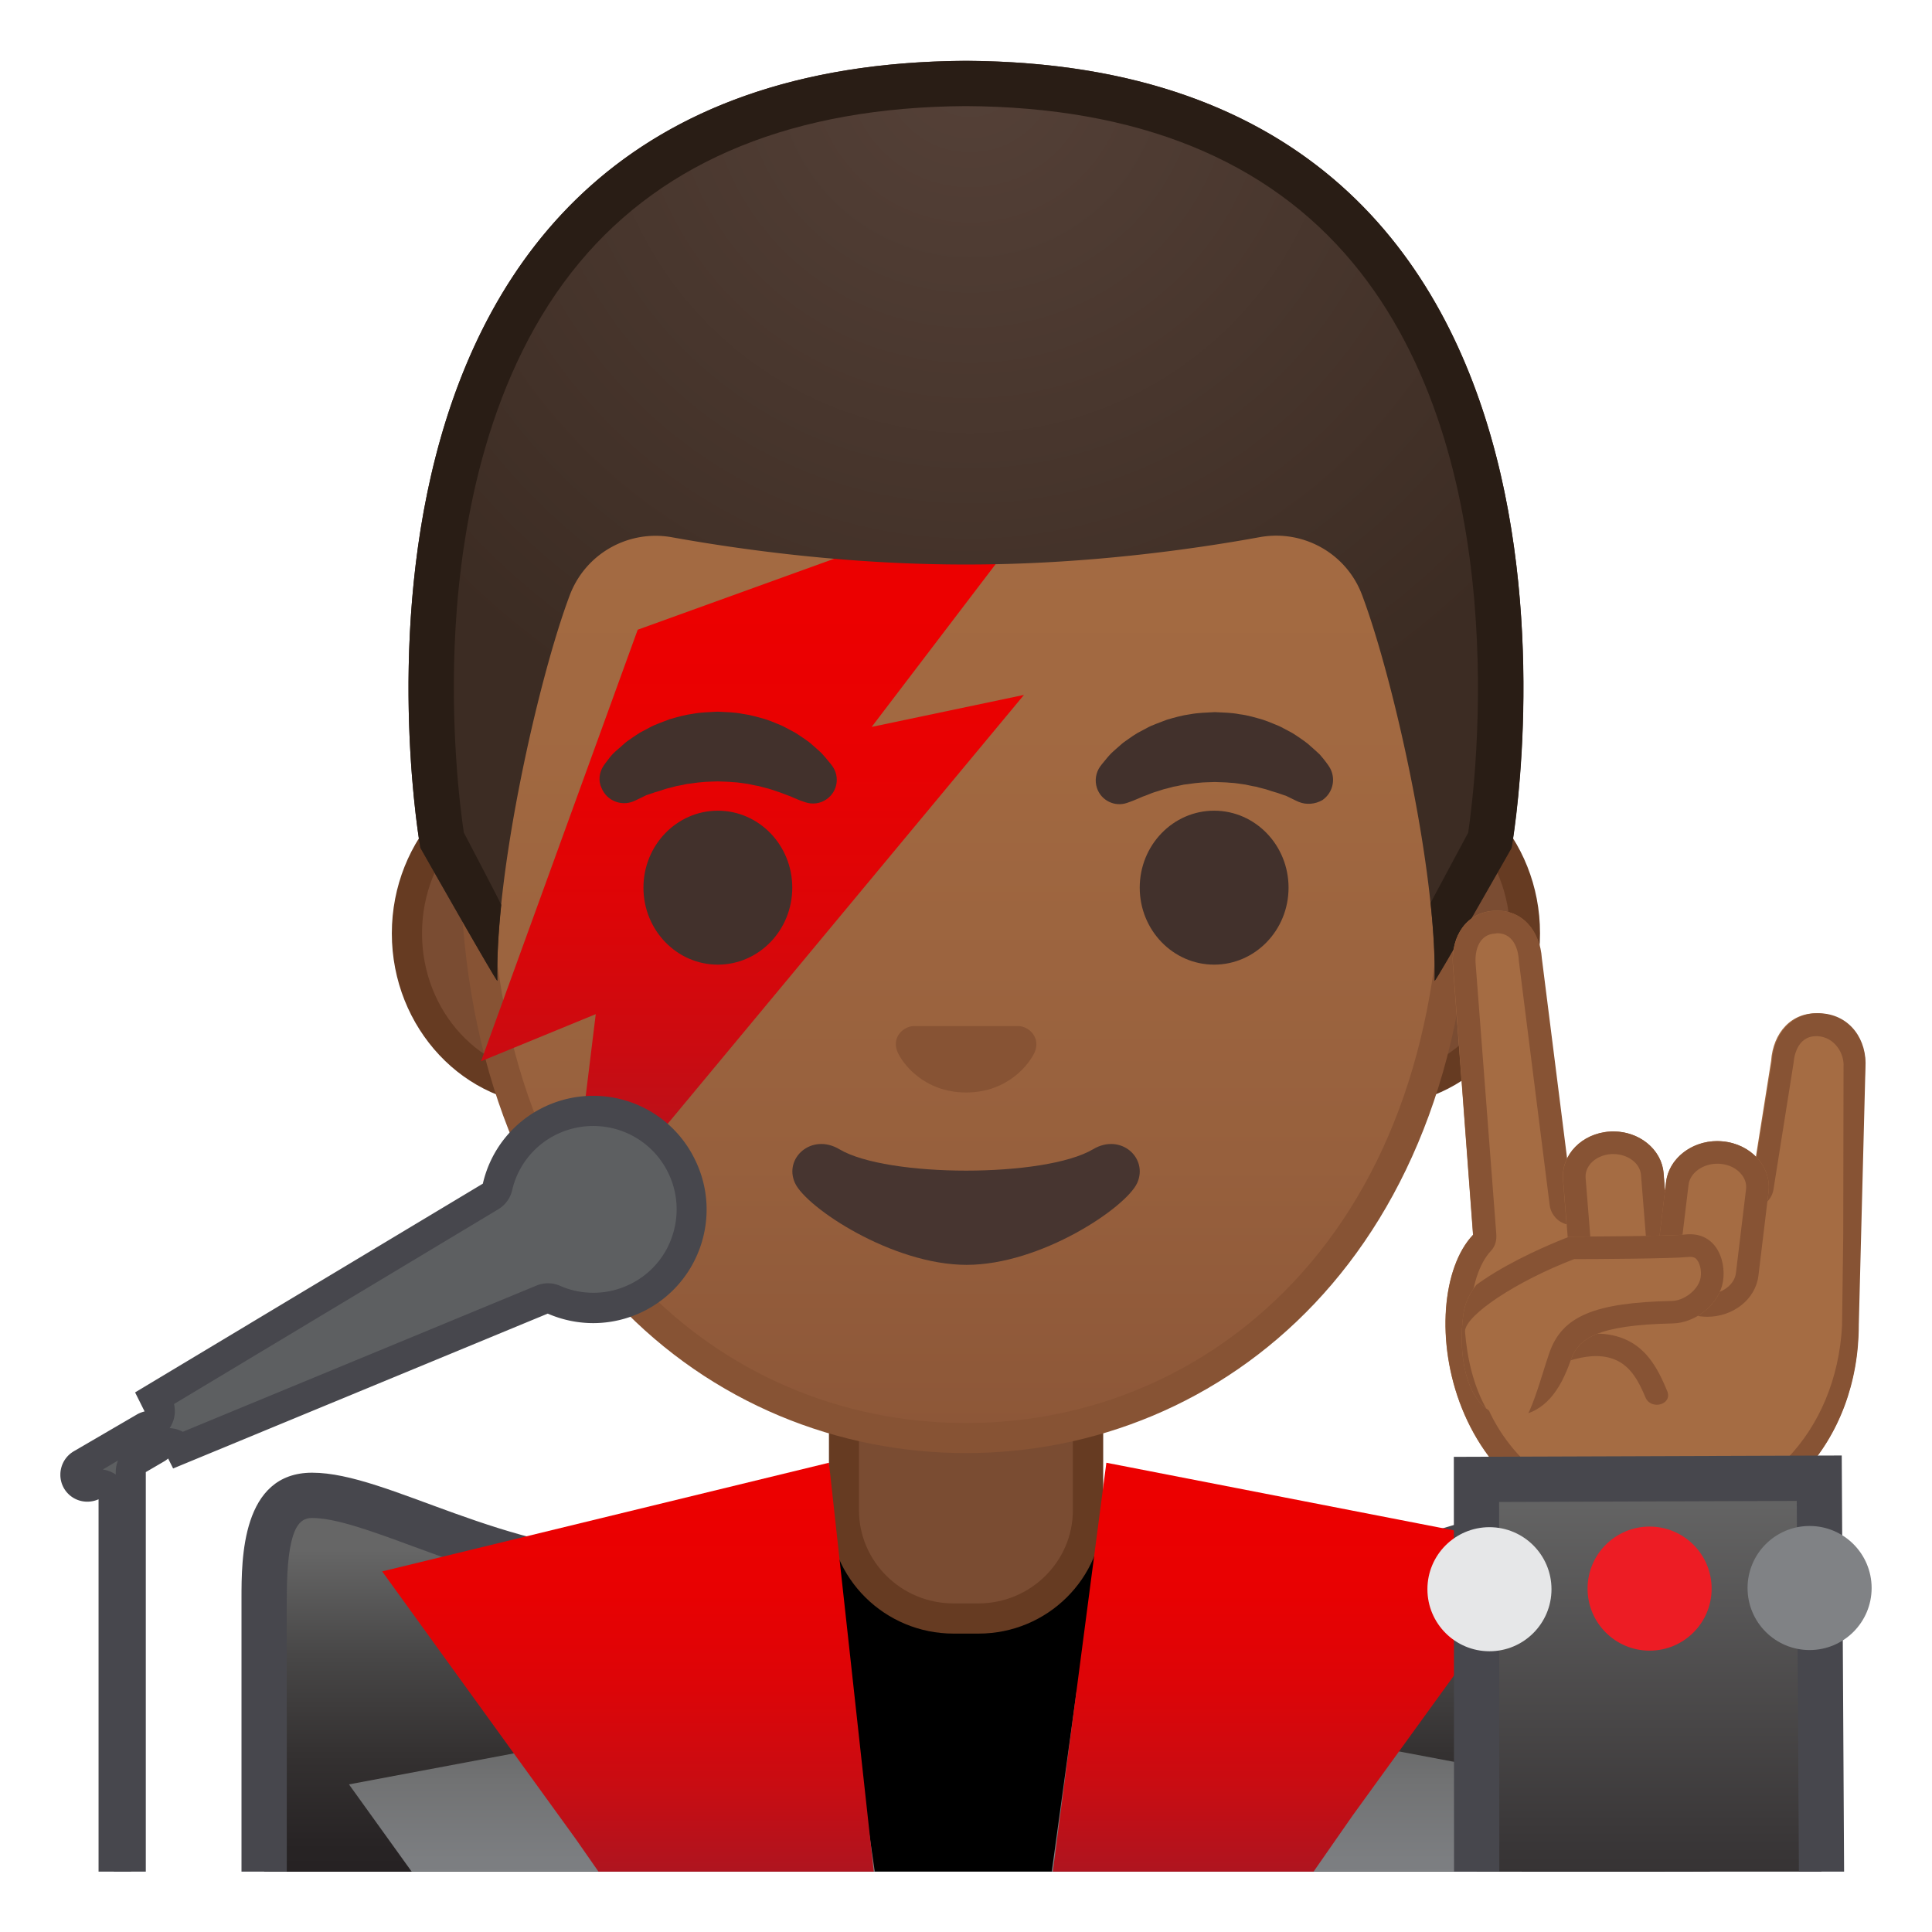 <svg viewBox="0 0 128 128" width="128" height="128" xmlns="http://www.w3.org/2000/svg" xmlns:xlink="http://www.w3.org/1999/xlink"><path d="M17.81 119.62V124h94.38v-4.38c0-13.44-23.76-19.9-47.19-19.87-23.28.02-47.19 5.64-47.19 19.87z"/><path d="M63.17 107.23c-4 0-7.26-3.22-7.26-7.17v-8.98h16.16v8.98c0 3.96-3.26 7.17-7.26 7.17h-1.64z" fill="#7A4C32"/><path d="M71.08 92.08v7.98c0 3.4-2.81 6.17-6.26 6.17h-1.65c-3.45 0-6.26-2.77-6.26-6.17v-7.98h14.17m2-2H54.92v9.98c0 4.51 3.7 8.17 8.26 8.17h1.65c4.56 0 8.26-3.66 8.26-8.17v-9.98h-.01z" fill="#663B22"/><path d="M36.67 72.26c-5.36 0-9.71-4.67-9.71-10.41s4.36-10.41 9.71-10.41h54.65c5.36 0 9.71 4.67 9.71 10.41s-4.36 10.41-9.71 10.41H36.67z" fill="#7A4C32"/><path d="M91.33 52.43c4.8 0 8.71 4.22 8.71 9.41s-3.91 9.41-8.71 9.41H36.67c-4.8 0-8.71-4.22-8.71-9.41s3.91-9.41 8.71-9.41h54.66m0-2H36.67c-5.89 0-10.71 5.14-10.71 11.41 0 6.28 4.82 11.41 10.71 11.41h54.65c5.89 0 10.71-5.14 10.71-11.41.01-6.27-4.81-11.41-10.7-11.41z" fill="#663B22"/><linearGradient id="a" x1="64" x2="64" y1="94.591" y2="12.825" gradientUnits="userSpaceOnUse"><stop stop-color="#8D5738" offset="0"/><stop stop-color="#97603D" offset=".216"/><stop stop-color="#A26941" offset=".573"/><stop stop-color="#A56C43" offset="1"/></linearGradient><path d="M64 95.27c-15.66 0-32.52-12.14-32.52-38.81 0-12.38 3.56-23.79 10.02-32.13 6.04-7.79 14.25-12.27 22.5-12.27s16.45 4.47 22.5 12.27c6.46 8.34 10.02 19.75 10.02 32.13 0 12.09-3.51 22.19-10.14 29.21-5.86 6.19-13.81 9.6-22.38 9.6z" fill="url(#a)"/><path d="M64 13.07c7.94 0 15.85 4.33 21.71 11.88 6.33 8.16 9.81 19.35 9.81 31.52 0 11.83-3.41 21.7-9.87 28.52-5.67 5.99-13.36 9.29-21.65 9.29s-15.98-3.3-21.65-9.29c-6.46-6.82-9.87-16.69-9.87-28.52 0-12.16 3.49-23.35 9.81-31.52C48.15 17.4 56.06 13.07 64 13.07m0-2c-17.4 0-33.52 18.61-33.52 45.39 0 26.64 16.61 39.81 33.52 39.81S97.52 83.1 97.52 56.46c0-26.78-16.12-45.39-33.52-45.39z" fill="#875334"/><linearGradient id="b" x1="51.134" x2="51.134" y1="40" y2="83.129" gradientUnits="userSpaceOnUse"><stop stop-color="#EC0000" offset="0"/><stop stop-color="#E80102" offset=".246"/><stop stop-color="#DD0507" offset=".47"/><stop stop-color="#CB0B11" offset=".686"/><stop stop-color="#B1141E" offset=".896"/><stop stop-color="#A11926" offset="1"/></linearGradient><path fill="url(#b)" d="M42.25 41.72L70.4 31.55 57.75 48.16l10.09-2.12-30.24 36.4 1.87-15.25-7.6 3.12z"/><g fill="#42312C"><path d="M39.99 50.73s.13-.19.38-.51c.07-.08.12-.16.22-.26.11-.11.23-.22.37-.34s.28-.24.43-.38c.15-.13.31-.23.48-.35.17-.11.34-.24.53-.35.19-.1.4-.21.6-.32.21-.12.43-.21.66-.3s.47-.18.71-.27c.49-.14 1-.29 1.54-.36.53-.1 1.08-.11 1.63-.14.55.03 1.09.03 1.63.14.53.07 1.05.22 1.54.36.24.08.48.17.71.27.23.09.45.18.66.3.21.11.41.22.6.32.19.11.36.24.53.35.17.12.33.22.47.34s.27.24.4.35c.12.11.24.21.34.31s.18.21.26.29c.31.36.46.57.46.57.51.7.35 1.69-.36 2.19-.43.31-.96.37-1.43.21l-.29-.1s-.19-.07-.49-.2c-.08-.03-.15-.07-.25-.11-.1-.03-.19-.07-.3-.11-.21-.08-.44-.17-.7-.25-.13-.04-.26-.09-.4-.13-.14-.03-.28-.07-.43-.11l-.22-.06c-.08-.01-.15-.03-.23-.04-.16-.03-.31-.07-.47-.1-.33-.04-.66-.11-1-.12-.34-.04-.69-.03-1.03-.05-.35.02-.7.01-1.03.05-.34.02-.67.09-1 .12-.16.03-.31.07-.47.1-.08.01-.16.03-.23.04l-.22.06c-.15.04-.29.07-.43.11s-.27.09-.4.13-.25.08-.37.11c-.1.04-.2.07-.29.1l-.27.09c-.1.04-.2.1-.29.14-.36.18-.57.27-.57.27-.83.34-1.77-.05-2.11-.87-.24-.48-.16-1.06.13-1.49z"/><ellipse cx="47.56" cy="58.81" rx="4.93" ry="5.1"/><path d="M86.05 53.13s-.22-.09-.57-.27c-.09-.04-.19-.1-.29-.14-.09-.02-.18-.06-.27-.09s-.19-.07-.29-.1c-.12-.04-.24-.07-.37-.11s-.26-.09-.4-.13-.28-.07-.43-.11l-.22-.06c-.08-.01-.15-.03-.23-.04-.16-.03-.31-.07-.47-.1-.33-.04-.66-.11-1-.12-.34-.04-.69-.03-1.03-.05-.35.02-.7.01-1.03.05-.34.02-.67.09-1 .12-.16.03-.31.07-.47.1-.08.01-.16.03-.23.04l-.22.06c-.15.04-.29.08-.43.11-.14.04-.27.09-.4.13-.26.07-.49.16-.7.25-.11.04-.2.08-.3.11-.09.04-.17.08-.25.11-.3.13-.49.2-.49.2l-.28.1c-.82.29-1.72-.15-2-.97-.17-.5-.08-1.03.21-1.44 0 0 .16-.22.46-.57.08-.09.16-.19.26-.29s.22-.2.34-.31.26-.23.4-.35.31-.22.47-.34c.17-.12.34-.24.53-.35.19-.1.4-.21.6-.32.21-.12.43-.21.66-.3s.46-.18.71-.27c.49-.14 1-.29 1.54-.36.53-.1 1.08-.11 1.63-.14.55.03 1.09.03 1.63.14.53.06 1.05.22 1.54.36.24.08.48.17.71.27.23.09.45.18.66.3.21.11.41.22.6.32.19.11.36.24.53.35.17.12.32.22.48.35.15.13.3.26.43.38s.26.23.37.34c.09.1.15.18.22.26.25.31.38.51.38.51.5.74.31 1.74-.43 2.25-.49.28-1.07.32-1.56.12z"/><ellipse cx="80.44" cy="58.81" rx="4.93" ry="5.1"/></g><path d="M67.86 68.06c-.11-.04-.21-.07-.32-.08h-7.07c-.11.01-.22.04-.32.08-.64.26-.99.92-.69 1.63s1.71 2.69 4.55 2.69 4.25-1.99 4.55-2.69c.29-.71-.06-1.37-.7-1.63z" fill="#875334"/><path d="M72.42 76.14c-3.19 1.89-13.63 1.89-16.81 0-1.83-1.09-3.7.58-2.94 2.24.75 1.63 6.45 5.42 11.37 5.42s10.55-3.79 11.3-5.42c.75-1.66-1.09-3.33-2.92-2.24z" fill="#473530"/><defs><path id="c" d="M64 4.03h-.04c-45.43.24-36.12 52.14-36.12 52.14s5.1 8.99 5.1 8.81c-.03-1.41.46-6.89.46-6.89l-2.68-2.92s3.89-25.44 6.79-24.91c4.45.81 26.54 2 26.57 2 7.83 0 14.92-.36 19.37-1.17 2.9-.53 9.64 1.7 10.68 4.45 1.33 3.54 3.13 19.71 3.13 19.71l-2.68 2.83s.49 5.51.46 6.89c0 .18 5.1-8.81 5.1-8.81S109.44 4.27 64 4.03z"/></defs><radialGradient id="d" cx="64.26" cy="4.274" r="48.85" gradientUnits="userSpaceOnUse"><stop stop-color="#554138" offset="0"/><stop stop-color="#3C2C23" offset="1"/></radialGradient><path d="M64.02 4.03h-.04c-45.43.24-36.13 52.14-36.13 52.14s5.1 8.99 5.1 8.81c-.16-7.25 2.74-20.09 4.8-25.55a6.075 6.075 0 0 1 6.79-3.83c4.46.8 11.55 1.8 19.38 1.8h.16c7.83 0 14.92-1 19.37-1.81 2.9-.53 5.76 1.08 6.79 3.83 2.06 5.47 4.96 18.3 4.8 25.55 0 .18 5.1-8.81 5.1-8.81s9.31-51.89-36.12-52.13z" fill="url(#d)"/><path d="M64.02 4.03h-.04c-45.43.24-36.13 52.14-36.13 52.14s5 8.81 5.1 8.81c-.03-1.48.07-3.2.26-5.03-.12-.29-2.46-4.75-2.48-4.79-.24-1.6-.93-6.98-.55-13.56.41-7.04 2.17-16.96 8.22-24.22 5.67-6.8 14.27-10.28 25.56-10.35H64c11.32.06 19.93 3.54 25.6 10.35 10.81 12.96 8.18 34.33 7.67 37.79-.02.04-2.46 4.58-2.49 4.65.2 1.89.31 3.65.27 5.17.1 0 5.1-8.81 5.1-8.81s9.3-51.91-36.13-52.15z" fill="#291D15"/><path d="M12.54 121.29v11.01h102.93v-11.01c0-16.89-25.69-25.65-51.55-25.6-25.63.06-51.38 7.71-51.38 25.6z" fill="none"/><defs><path id="e" d="M4 4h120v120H4z"/></defs><clipPath id="f"><use xlink:href="#e"/></clipPath><g clip-path="url(#f)"><path d="M97.59 81.81l-1.34-17.96c-.1-1.84.91-3.41 2.75-3.51s3.01 1.31 3.11 3.15l2.04 16.16c3.62-.62 8.19-1.09 11.88-1.11l1.31-8.25c.13-1.87 1.35-3.28 3.22-3.15s3.14 1.75 3.01 3.62l-.44 11.02v6c0 7.62-5.23 13.85-13.45 13.85-14.02 0-16.14-15.56-12.09-19.82z" fill="#A56C43"/><path d="M99.19 61.83c1.27 0 1.42 1.45 1.43 1.74 0 .04.01.07.01.11l2.04 16.16c.05.41.27.77.59 1.02.26.19.57.3.89.3.08 0 .17-.01.25-.02 3.84-.66 8.29-1.07 11.63-1.09.73 0 1.36-.54 1.47-1.26l1.31-8.25c.01-.04.01-.09.02-.13.02-.29.19-1.76 1.49-1.76h.13c1.1.08 1.75 1.14 1.69 2.03l-.02 11.11-.08 6.06c-.38 6.97-5.23 12.3-12.11 12.3-7.09 0-10.27-4.33-11.38-6.92-1.76-4.11-1.36-8.68.24-10.37.29-.31.38-.72.34-1.14l-1.37-17.93c-.03-.57.08-1.08.34-1.44.23-.31.54-.48.97-.5.06-.01.08-.02.12-.02m0-1.5c-.06 0-.12 0-.18.01-1.84.1-2.85 1.67-2.75 3.51l1.34 17.96c-4.05 4.26-1.93 19.82 12.1 19.82 8.21 0 13.45-6.23 13.45-13.85l.44-17.02c.13-1.87-1.01-3.49-2.88-3.62-.08-.01-.23-.01-.3-.01-1.73 0-2.89 1.37-3.01 3.15l-1.33 8.25c-3.69.02-8.27.49-11.88 1.11l-2.04-16.16c-.12-1.77-1.23-3.15-2.96-3.15z" fill="#875334"/><path d="M104 90.14c.98-.29 2.03-.46 3-.06 1.06.44 1.59 1.48 2.01 2.49.36.88 1.81.5 1.45-.4-.56-1.36-1.25-2.69-2.62-3.36-1.33-.65-2.85-.52-4.23-.12-.93.28-.54 1.73.39 1.45z" fill="#875334"/><path d="M107.66 87.66c1.84-.12 3.22-1.54 3.09-3.18l-.54-6.76c-.13-1.64-1.73-2.87-3.57-2.75s-3.22 1.54-3.09 3.18l.54 6.76c.14 1.63 1.73 2.87 3.57 2.75z" fill="#A56C43"/><path d="M106.89 76.46c.96 0 1.77.61 1.83 1.38l.54 6.76c.03.42-.16.73-.32.93-.32.37-.82.6-1.37.64h-.15c-.96 0-1.77-.61-1.83-1.38l-.54-6.76c-.03-.42.16-.73.32-.93.32-.37.82-.6 1.37-.64h.15m0-1.5c-.08 0-.16 0-.24.01-1.84.12-3.22 1.54-3.09 3.18l.54 6.76c.13 1.57 1.59 2.76 3.33 2.76.08 0 .16 0 .24-.01 1.84-.12 3.22-1.54 3.09-3.18l-.54-6.76c-.13-1.56-1.6-2.76-3.33-2.76z" fill="#875334"/><path d="M112.74 87.22c1.87.18 3.56-1.03 3.76-2.7l.67-5.55c.2-1.67-1.15-3.17-3.03-3.35-1.87-.18-3.56 1.03-3.76 2.7l-.67 5.55c-.2 1.67 1.15 3.17 3.03 3.35z" fill="#A56C43"/><path d="M113.77 77.1c.07 0 .15 0 .23.01.57.05 1.07.31 1.38.7.17.21.35.54.3.98l-.67 5.55c-.09.78-.93 1.4-1.9 1.4-.07 0-.15 0-.23-.01-.57-.05-1.07-.31-1.38-.7-.17-.21-.35-.54-.3-.98l.67-5.55c.09-.78.93-1.4 1.9-1.4m0-1.5c-1.72 0-3.2 1.16-3.39 2.72l-.67 5.55c-.2 1.67 1.15 3.17 3.03 3.35.12.01.25.02.37.02 1.72 0 3.2-1.16 3.39-2.72l.67-5.55c.2-1.67-1.15-3.17-3.03-3.35-.12-.01-.25-.02-.37-.02z" fill="#875334"/><defs><path id="g" d="M111.63 81.79c2.21-.25 2.84 2.01 2.46 3.39s-1.85 2.48-3.27 2.51c-5.08.11-6.26 1-6.76 2.44-.69 1.98-1.71 3.46-3.6 3.68-3.35.39-3.91-4.04-3.5-6.79.58-3.88 7.04-5.09 7.04-5.09s6.57-.02 7.63-.14z"/></defs><clipPath id="h"><use xlink:href="#g"/></clipPath><g clip-path="url(#h)"><path d="M111.63 81.79c2.21-.25 2.84 2.01 2.46 3.39s-1.85 2.48-3.27 2.51c-5.08.11-6.26 1-6.76 2.44-.69 1.98-1.44 5.18-2.54 5.32-3.76.49-6.14-3.02-5.97-7.3.13-3.15 8.45-6.23 8.45-6.23s6.57-.01 7.63-.13z" fill="#A56C43"/><path d="M111.96 83.27c.27 0 .39.08.48.21.23.3.32.88.2 1.3-.2.72-1.08 1.39-1.85 1.41-5.16.11-7.3 1.01-8.14 3.44-.14.41-.29.86-.43 1.33-.28.89-.78 2.48-1.16 3.02-.08 0-.16.01-.23.01-.89 0-2.11-.07-2.33-.61-.88-1.55-1.3-3.39-1.44-5.18.04-1.09 3.46-3.34 7.23-4.78 1.37 0 6.5-.03 7.52-.14.04-.01.1-.01.15-.01m0-1.5c-.11 0-.22.01-.33.02-1.06.12-7.62.13-7.62.13s-8.33 3.08-8.45 6.22c-.16 4.01 1.92 7.35 5.27 7.35.23 0 .46-.02.7-.05 1.1-.15 1.85-3.34 2.54-5.32.5-1.43 1.68-2.33 6.76-2.44 1.42-.03 2.89-1.13 3.27-2.51.35-1.3-.2-3.4-2.14-3.4z" fill="#875334"/></g><linearGradient id="i" x1="35.991" x2="35.991" y1="102.61" y2="128.31" gradientUnits="userSpaceOnUse"><stop stop-color="#666" offset=".004"/><stop stop-color="#656565" offset=".012"/><stop stop-color="#484747" offset=".274"/><stop stop-color="#343131" offset=".53"/><stop stop-color="#272324" offset=".776"/><stop stop-color="#231F20" offset="1"/></linearGradient><path d="M17.81 126.5c-.15 0-.31-.2-.31-.47v-20.15c0-4.83.92-6.81 3.18-6.81 1.85 0 4.3.9 7.14 1.95 4.16 1.53 9.33 3.43 15.23 3.43 3.61 0 7.05-.69 10.46-2.1l.97 24.15H17.81z" fill="url(#i)"/><path d="M20.68 100.57c1.58 0 4.03.9 6.63 1.86 4.27 1.57 9.58 3.52 15.75 3.52 3.06 0 6.09-.5 9.04-1.48l.82 20.53H19v-19.12c0-4.67.81-5.31 1.68-5.31m0-3c-4.68 0-4.68 5.73-4.68 8.31v20.15c0 1.09.81 1.97 1.81 1.97h38.23l-1.13-27.94c-4.23 2.12-8.2 2.89-11.87 2.89-9.69 0-17.32-5.38-22.36-5.38z" fill="#47474D"/><linearGradient id="j" x1="-798.69" x2="-798.69" y1="102.61" y2="128.31" gradientTransform="matrix(-1 0 0 1 -705.49 0)" gradientUnits="userSpaceOnUse"><stop stop-color="#666" offset=".004"/><stop stop-color="#656565" offset=".012"/><stop stop-color="#484747" offset=".274"/><stop stop-color="#343131" offset=".53"/><stop stop-color="#272324" offset=".776"/><stop stop-color="#231F20" offset="1"/></linearGradient><path d="M74.75 126.5l-.14-24.17c3.41 1.39 6.92 2.07 10.64 2.07 6.14 0 11.63-1.9 16.04-3.43 2.95-1.02 5.51-1.91 7.34-1.91 2.26 0 3.18 1.97 3.18 6.81v20.15c0 .27-.16.47-.31.47H74.75z" fill="url(#j)"/><path d="M108.62 100.57c.87 0 1.68.64 1.68 5.31V125H76.24l-.12-20.53c2.95.95 6 1.43 9.12 1.43 6.39 0 12.01-1.95 16.53-3.51 2.71-.94 5.27-1.82 6.85-1.82m0-3c-5.03 0-13.33 5.33-23.38 5.33-3.82 0-7.9-.77-12.15-2.9l.16 28h38.23c1 0 1.81-.88 1.81-1.97v-20.15c.01-2.58.01-8.31-4.67-8.31z" fill="#47474D"/><linearGradient id="k" x1="40.742" x2="40.742" y1="114.33" y2="128.01" gradientUnits="userSpaceOnUse"><stop stop-color="#666" offset=".004"/><stop stop-color="#717273" offset=".266"/><stop stop-color="#7C7E81" offset=".649"/><stop stop-color="#808285" offset="1"/></linearGradient><path fill="url(#k)" d="M58.37 126.84L56.21 112l-33.09 6.22 6.11 8.5z"/><linearGradient id="l" x1="41.842" x2="41.842" y1="99.167" y2="126.67" gradientUnits="userSpaceOnUse"><stop stop-color="#EC0000" offset="0"/><stop stop-color="#E80102" offset=".234"/><stop stop-color="#DC0508" offset=".463"/><stop stop-color="#C90C12" offset=".692"/><stop stop-color="#AD1520" offset=".918"/><stop stop-color="#A11926" offset="1"/></linearGradient><path fill="url(#l)" d="M42.7 128.38h15.67l-3.45-31.47-29.6 7.2 12.82 17.72z"/><linearGradient id="m" x1="87.083" x2="87.083" y1="114.33" y2="128.01" gradientUnits="userSpaceOnUse"><stop stop-color="#666" offset=".004"/><stop stop-color="#717273" offset=".266"/><stop stop-color="#7C7E81" offset=".649"/><stop stop-color="#808285" offset="1"/></linearGradient><path fill="url(#m)" d="M69.29 126.84L71.33 112l33.54 6.34-6.11 8.5z"/><linearGradient id="n" x1="85.908" x2="85.908" y1="99.167" y2="126.67" gradientUnits="userSpaceOnUse"><stop stop-color="#EC0000" offset="0"/><stop stop-color="#E80102" offset=".234"/><stop stop-color="#DC0508" offset=".463"/><stop stop-color="#C90C12" offset=".692"/><stop stop-color="#AD1520" offset=".918"/><stop stop-color="#A11926" offset="1"/></linearGradient><path fill="url(#n)" d="M85.05 126.84H69.38l3.92-29.93 29.13 5.67-12.82 17.71z"/><path d="M7.54 129.3V99.33c0-.34-.17-.66-.46-.84a.949.949 0 0 0-.54-.16c-.14 0-.28.03-.41.09-.11.05-.22.07-.33.07-.28 0-.53-.14-.67-.37a.767.767 0 0 1-.09-.61c.05-.21.18-.38.37-.49l4.22-2.46c.05-.03.12-.05.21-.08.29-.07.54-.28.67-.55.13-.28.12-.59-.02-.87l-.22-.43L32.5 79.28c.23-.14.4-.37.46-.63a6.515 6.515 0 0 1 3.42-4.35c.92-.46 1.9-.7 2.93-.7 2.48 0 4.72 1.38 5.83 3.59.78 1.56.91 3.33.37 4.98s-1.71 3-3.26 3.78c-.92.46-1.9.7-2.92.7-.9 0-1.78-.18-2.61-.54a.995.995 0 0 0-.78 0l-23.98 9.92a.98.98 0 0 0-.58-.37c-.07-.02-.14-.02-.21-.02-.23 0-.45.08-.63.22-.03.03-.07.06-.11.08l-1.25.73a1 1 0 0 0-.5.86v31.77H7.54z" fill="#5D5F61"/><path d="M39.3 74.6c2.1 0 4 1.17 4.94 3.04.66 1.32.77 2.81.31 4.22a5.46 5.46 0 0 1-2.76 3.2c-.78.39-1.61.59-2.47.59-.76 0-1.51-.15-2.21-.46a1.98 1.98 0 0 0-1.56-.02l-23.44 9.69c-.17-.09-.35-.16-.54-.2-.11-.02-.22-.04-.33-.04.06-.09.11-.19.16-.29.19-.41.23-.87.13-1.31l21.48-12.9c.46-.28.8-.73.92-1.26a5.48 5.48 0 0 1 2.9-3.68c.77-.38 1.6-.58 2.47-.58M7.82 96.76c-.1.24-.15.5-.15.77v.16c-.02-.01-.03-.02-.05-.03a1.99 1.99 0 0 0-.81-.3l1.01-.6M39.3 72.6c-1.14 0-2.29.26-3.37.8a7.48 7.48 0 0 0-3.94 5.02L8.95 92.25l.63 1.26c-.16.04-.32.1-.47.18l-4.22 2.46c-.87.51-1.15 1.63-.63 2.49.34.55.92.85 1.52.85.25 0 .51-.05.75-.16v30.97h3.13V97.53l1.25-.73c.08-.05.16-.11.23-.17l.33.66 24.82-10.26c.94.41 1.97.63 3.01.63 1.14 0 2.29-.26 3.37-.8 3.71-1.87 5.21-6.39 3.34-10.1a7.481 7.481 0 0 0-6.71-4.16z" fill="#47474D"/><linearGradient id="o" x1="109.28" x2="109.28" y1="98.018" y2="136.42" gradientUnits="userSpaceOnUse"><stop stop-color="#666" offset=".004"/><stop stop-color="#393637" offset=".631"/><stop stop-color="#231F20" offset="1"/></linearGradient><path fill="url(#o)" d="M97.84 135.5l-.02-37.48 22.71-.08.21 37.56z"/><path d="M119.04 99.44l.2 34.56h-19.9l-.02-34.49 19.72-.07m2.98-3.01l-25.7.09.02 40.48h25.91l-.23-40.57z" fill="#47474D"/><circle cx="98.68" cy="105.29" r="4.11" fill="#E6E7E8"/><circle cx="109.29" cy="105.25" r="4.11" fill="#ED1C24"/><circle cx="119.89" cy="105.21" r="4.11" fill="#808285"/></g></svg>